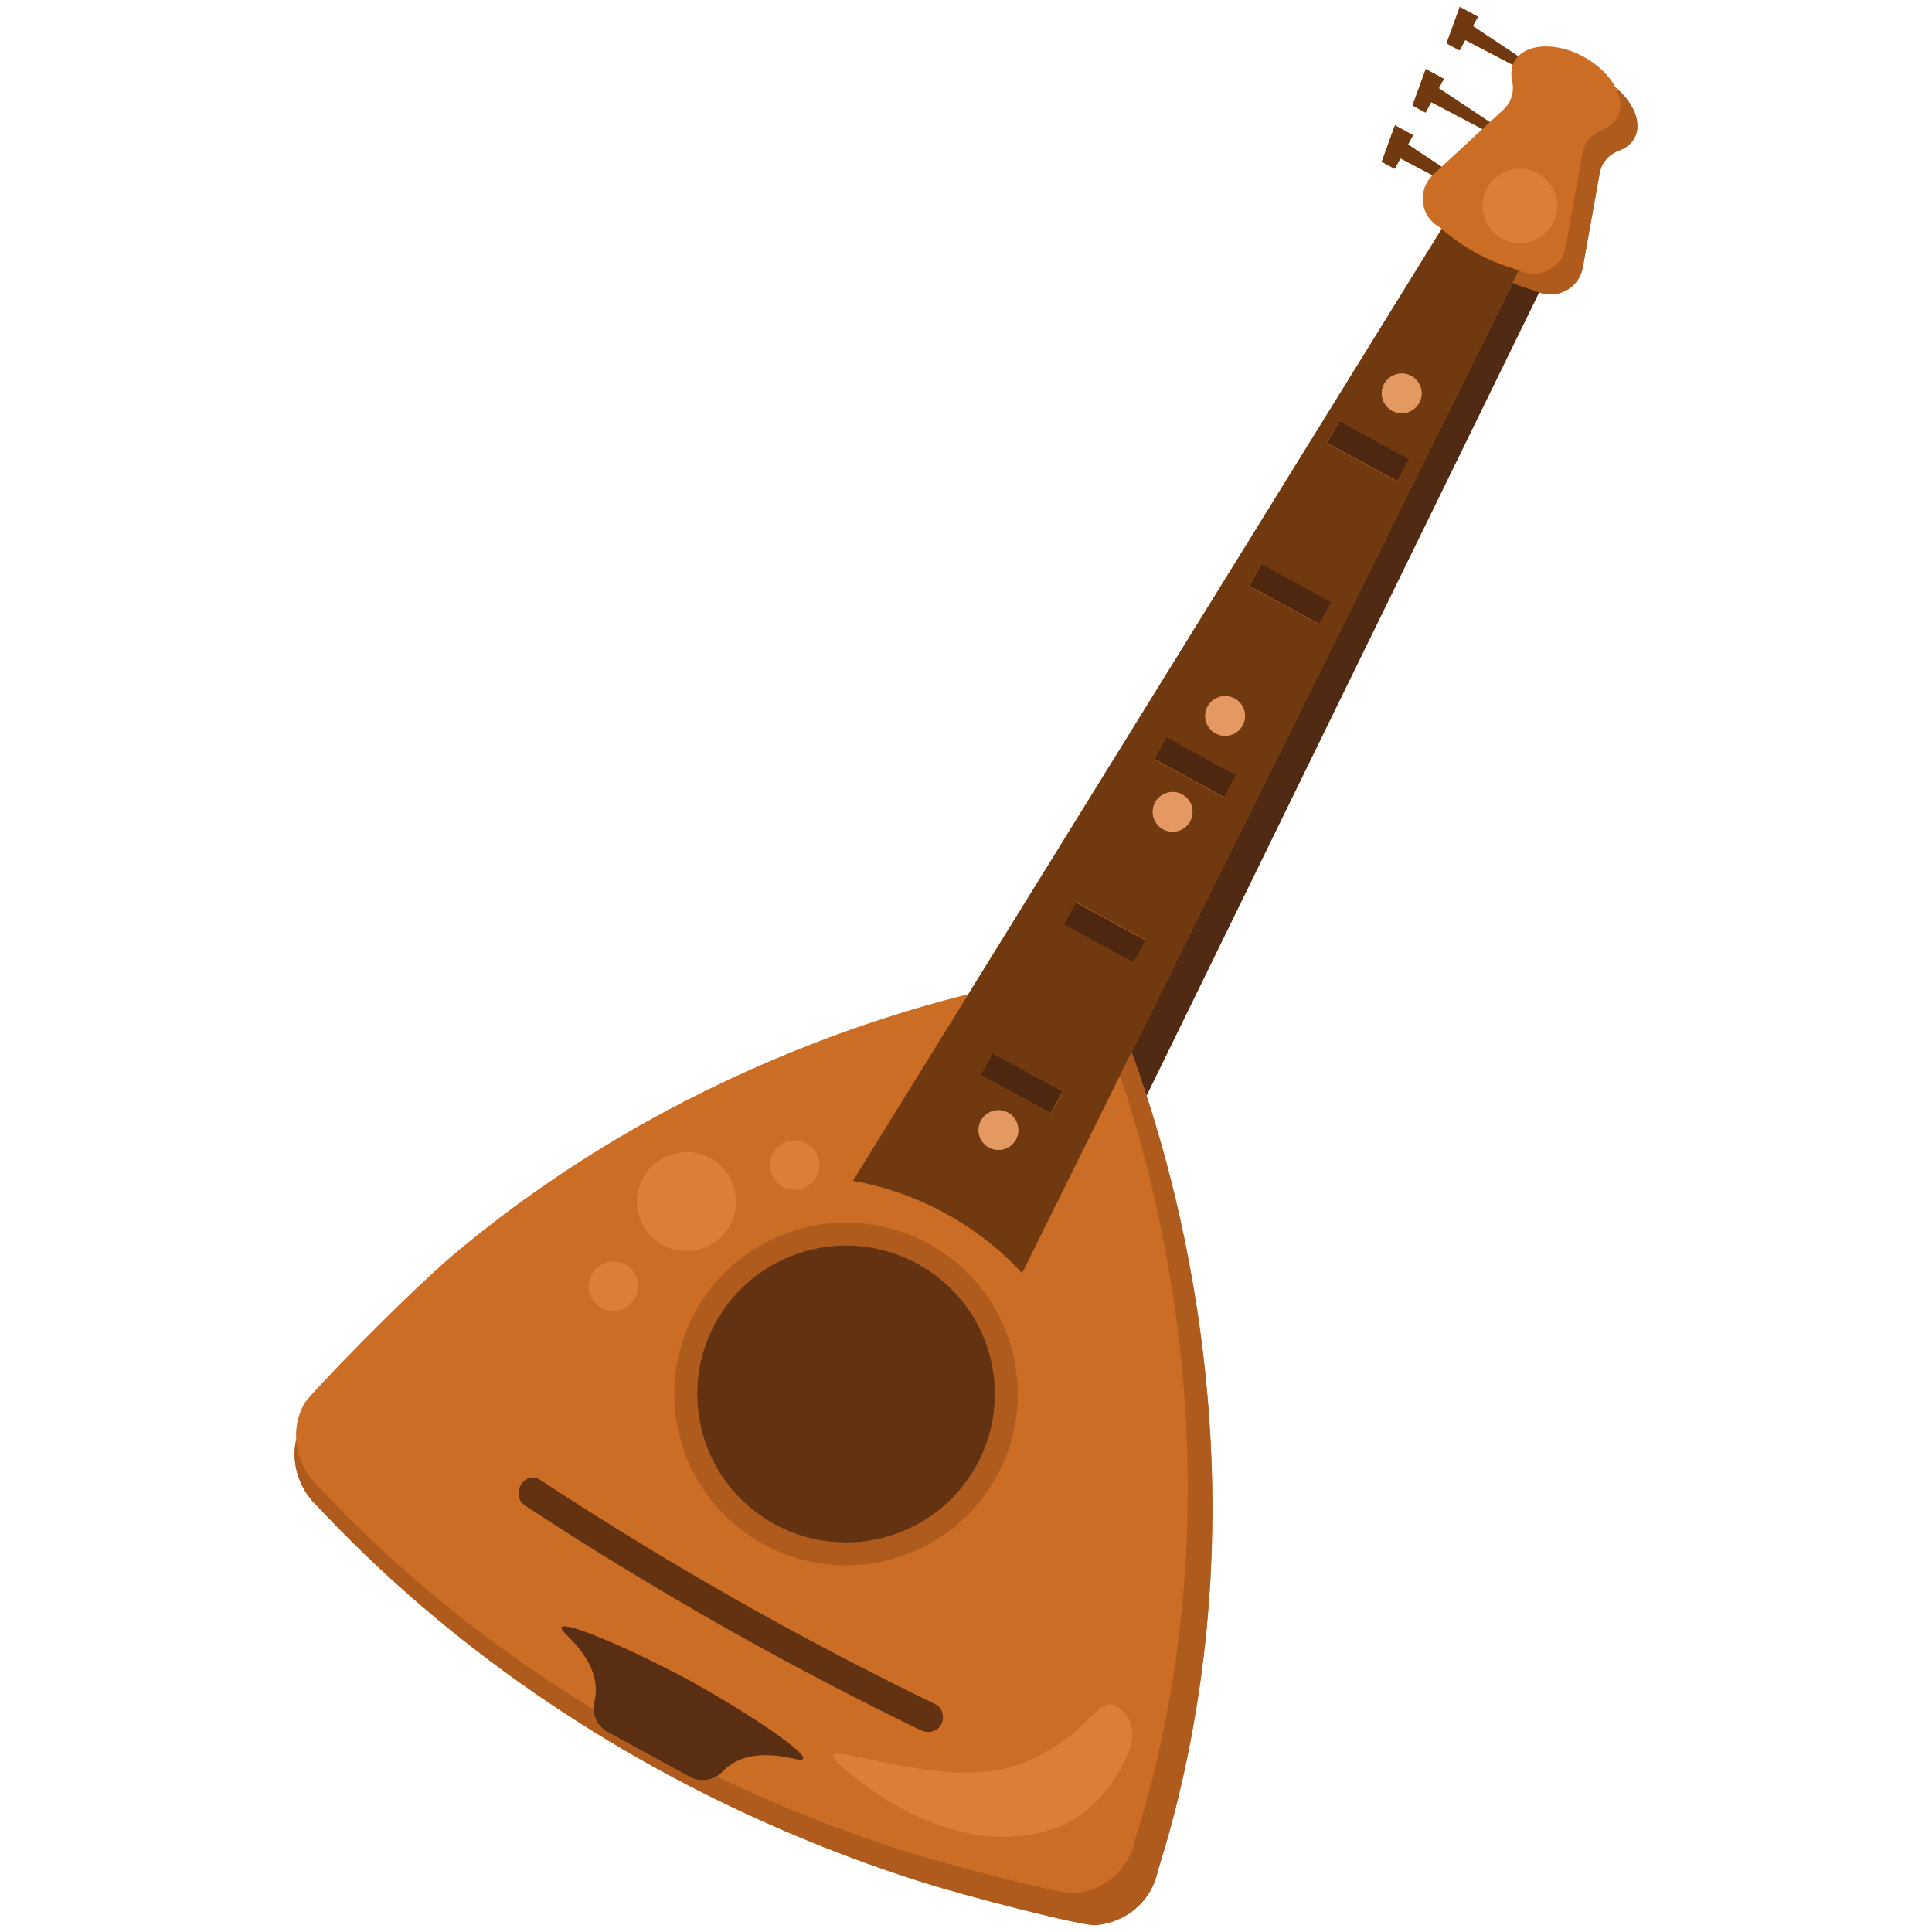 <svg width="36" height="36" viewBox="0 0 36 36" fill="none" xmlns="http://www.w3.org/2000/svg">
<path d="M30.102 1.628C29.991 1.415 29.784 1.207 29.51 1.058C29.037 0.8 28.525 0.804 28.29 1.048L27.445 0.485L27.539 0.312L27.201 0.128L26.954 0.808L27.196 0.94L27.302 0.745L28.19 1.21C28.157 1.301 28.153 1.4 28.176 1.504C28.219 1.698 28.167 1.901 28.021 2.036L27.761 2.276L26.811 1.644L26.905 1.47L26.567 1.286L26.32 1.966L26.562 2.098L26.669 1.903L27.623 2.404L26.862 3.108L26.237 2.692L26.331 2.519L25.993 2.334L25.746 3.015L25.988 3.146L26.095 2.952L26.694 3.266C26.401 3.551 26.466 4.039 26.827 4.236L26.853 4.258L26.859 4.275L18.044 18.525C18.001 18.536 17.958 18.546 17.915 18.557C17 18.791 16.102 19.08 15.225 19.416C14.093 19.851 12.995 20.366 11.945 20.958C10.71 21.656 9.541 22.462 8.462 23.369C7.599 24.096 5.763 25.983 5.666 26.16C5.649 26.191 5.634 26.222 5.62 26.254C5.539 26.437 5.507 26.631 5.519 26.823C5.43 27.226 5.545 27.654 5.824 27.974C5.855 28.01 5.888 28.044 5.923 28.076C6.2 28.371 6.484 28.66 6.775 28.941C7.357 29.503 7.966 30.036 8.601 30.539C10.005 31.654 11.529 32.619 13.133 33.425C14.436 34.079 15.792 34.63 17.18 35.07C17.998 35.33 20.17 35.894 20.419 35.872C20.842 35.834 21.232 35.602 21.445 35.215C21.469 35.171 21.49 35.127 21.508 35.082C21.537 35.011 21.558 34.939 21.573 34.867C21.665 34.572 21.752 34.276 21.832 33.978C22.008 33.32 22.153 32.653 22.267 31.98C22.511 30.547 22.615 29.088 22.586 27.627C22.56 26.369 22.436 25.11 22.218 23.863C22.045 22.867 21.812 21.878 21.518 20.905C21.469 20.741 21.417 20.578 21.364 20.415L28.679 5.448C29.029 5.579 29.425 5.365 29.493 4.984L29.809 3.22C29.844 3.025 29.987 2.872 30.174 2.803C30.297 2.757 30.396 2.681 30.454 2.574C30.603 2.302 30.448 1.917 30.102 1.628Z" fill="#CC6D26"/>
<path d="M14.807 32.775C15.419 32.92 14.17 32.052 12.941 31.365L12.941 31.364C12.909 31.347 12.876 31.329 12.844 31.311C12.811 31.294 12.779 31.276 12.747 31.258L12.746 31.259C11.503 30.598 10.095 30.02 10.549 30.455C11.096 30.98 11.153 31.4 11.074 31.72C11.063 31.765 11.06 31.81 11.061 31.854C11.067 32.026 11.16 32.187 11.317 32.272L12.859 33.112C13.017 33.198 13.203 33.189 13.351 33.1C13.389 33.078 13.425 33.051 13.456 33.018C13.683 32.778 14.068 32.6 14.807 32.775Z" fill="#5A2E12"/>
<path d="M15.844 33.053C17.103 34.077 18.485 34.497 19.711 34.047C20.566 33.734 21.131 32.662 21.1 32.28C21.085 32.095 20.994 31.92 20.84 31.815C20.438 31.54 20.308 32.365 19.041 32.86C17.392 33.504 14.585 32.029 15.844 33.053Z" fill="#DE7E36"/>
<path d="M28.537 5.394C28.417 5.359 28.3 5.316 28.185 5.269L21.084 19.605C21.183 19.873 21.276 20.143 21.364 20.415L28.679 5.448C28.652 5.438 28.625 5.426 28.598 5.412L28.537 5.394Z" fill="#502A12"/>
<path d="M20.869 20.039C20.947 20.271 21.02 20.503 21.091 20.736C21.376 21.681 21.602 22.642 21.771 23.61C21.982 24.821 22.103 26.045 22.128 27.267C22.157 28.687 22.055 30.105 21.819 31.496C21.707 32.151 21.566 32.799 21.395 33.438C21.318 33.728 21.233 34.016 21.144 34.302C21.13 34.372 21.109 34.442 21.081 34.511C21.063 34.554 21.043 34.598 21.02 34.64C20.813 35.016 20.433 35.241 20.023 35.278C19.78 35.3 17.67 34.752 16.875 34.499C15.67 34.117 14.491 33.649 13.351 33.1C13.203 33.189 13.017 33.198 12.859 33.112L11.317 32.272C11.16 32.186 11.067 32.026 11.061 31.854C10.186 31.319 9.342 30.734 8.539 30.097C7.923 29.608 7.331 29.09 6.766 28.544C6.482 28.271 6.206 27.991 5.937 27.704C5.903 27.672 5.871 27.639 5.841 27.605C5.647 27.382 5.536 27.106 5.519 26.823C5.43 27.226 5.545 27.654 5.824 27.974C5.855 28.009 5.888 28.044 5.923 28.076C6.2 28.371 6.484 28.66 6.775 28.941C7.357 29.503 7.966 30.036 8.601 30.539C10.005 31.654 11.529 32.619 13.133 33.425C14.436 34.079 15.792 34.63 17.18 35.07C17.998 35.33 20.17 35.894 20.419 35.872C20.842 35.834 21.232 35.602 21.445 35.215C21.469 35.171 21.49 35.127 21.508 35.082C21.537 35.011 21.558 34.939 21.573 34.867C21.665 34.572 21.752 34.276 21.832 33.978C22.008 33.32 22.153 32.653 22.267 31.979C22.511 30.547 22.615 29.088 22.586 27.626C22.56 26.369 22.436 25.109 22.218 23.862C22.045 22.866 21.812 21.878 21.518 20.905C21.469 20.741 21.417 20.578 21.364 20.415C21.276 20.143 21.183 19.873 21.084 19.605L20.869 20.039Z" fill="#AE5B1D"/>
<path d="M30.102 1.628C30.205 1.826 30.225 2.027 30.136 2.19C30.077 2.296 29.979 2.373 29.855 2.419C29.668 2.488 29.526 2.641 29.491 2.836L29.174 4.6C29.102 5.003 28.663 5.219 28.3 5.037L28.185 5.269C28.3 5.317 28.417 5.359 28.537 5.394L28.598 5.412C28.625 5.427 28.652 5.438 28.679 5.448C29.028 5.579 29.425 5.365 29.493 4.984L29.809 3.221C29.844 3.025 29.987 2.872 30.174 2.803C30.297 2.757 30.396 2.681 30.454 2.574C30.603 2.302 30.448 1.917 30.102 1.628Z" fill="#AE5B1D"/>
<path d="M26.853 4.258L26.858 4.275L26.863 4.267L26.853 4.258Z" fill="#AE5B1D"/>
<path d="M17.608 22.606C18.165 22.909 18.646 23.29 19.045 23.723L20.869 20.04L21.084 19.605L28.185 5.269L28.3 5.037L28.28 5.028L28.219 5.01C27.719 4.862 27.257 4.608 26.864 4.267L26.858 4.275L18.044 18.525L15.892 22.004C16.471 22.105 17.052 22.303 17.608 22.606ZM25.793 7.153C25.891 6.973 26.117 6.907 26.297 7.005C26.476 7.103 26.543 7.328 26.444 7.507C26.346 7.687 26.121 7.753 25.941 7.655C25.761 7.557 25.695 7.332 25.793 7.153ZM24.95 7.853L26.253 8.563L26.03 8.969L24.727 8.259L24.95 7.853ZM23.494 10.513L24.796 11.223L24.574 11.629L23.271 10.919L23.494 10.513ZM22.503 13.163C22.601 12.984 22.826 12.918 23.006 13.016C23.186 13.114 23.252 13.339 23.154 13.518C23.056 13.698 22.83 13.764 22.651 13.666C22.471 13.568 22.404 13.343 22.503 13.163ZM21.726 13.742L23.029 14.452L22.807 14.858L21.504 14.148L21.726 13.742ZM21.525 14.95C21.623 14.771 21.848 14.705 22.028 14.803C22.208 14.901 22.274 15.126 22.176 15.305C22.078 15.485 21.852 15.551 21.672 15.453C21.492 15.355 21.426 15.13 21.525 14.95ZM20.048 16.808L21.35 17.518L21.128 17.924L19.825 17.215L20.048 16.808ZM18.503 19.631L19.805 20.341L19.583 20.747L18.28 20.037L18.503 19.631ZM18.279 20.88C18.377 20.7 18.602 20.634 18.782 20.732C18.962 20.83 19.028 21.055 18.93 21.235C18.832 21.414 18.606 21.48 18.427 21.382C18.247 21.284 18.18 21.059 18.279 20.88Z" fill="#703910"/>
<path d="M12.959 24.439C12.109 25.985 12.676 27.926 14.225 28.774C15.775 29.622 17.721 29.057 18.571 27.511C19.421 25.965 18.854 24.024 17.304 23.176C15.755 22.327 13.809 22.893 12.959 24.439ZM17.099 23.55C18.441 24.285 18.933 25.966 18.196 27.306C17.459 28.645 15.774 29.135 14.431 28.4C13.088 27.666 12.597 25.984 13.334 24.644C14.07 23.305 15.756 22.815 17.099 23.55Z" fill="#AE5B1D"/>
<path d="M14.431 28.4C15.774 29.135 17.459 28.645 18.196 27.306C18.933 25.966 18.442 24.285 17.099 23.55C15.756 22.815 14.07 23.305 13.334 24.644C12.597 25.984 13.088 27.666 14.431 28.4Z" fill="#623211"/>
<path d="M9.789 28.058C11.627 29.264 13.525 30.379 15.476 31.395C16.031 31.684 16.59 31.966 17.154 32.239C17.289 32.304 17.454 32.276 17.534 32.139C17.606 32.017 17.57 31.825 17.435 31.759C15.456 30.799 13.525 29.741 11.654 28.586C11.121 28.258 10.593 27.922 10.07 27.578C9.77 27.381 9.491 27.862 9.789 28.058Z" fill="#623211"/>
<path d="M28.29 1.048L27.445 0.485L27.539 0.312L27.201 0.128L26.954 0.808L27.196 0.94L27.303 0.745L28.19 1.21C28.198 1.188 28.206 1.166 28.218 1.145C28.237 1.109 28.262 1.077 28.29 1.048Z" fill="#703910"/>
<path d="M26.811 1.644L26.905 1.47L26.567 1.286L26.32 1.966L26.562 2.098L26.669 1.903L27.623 2.404L27.761 2.276L26.811 1.644Z" fill="#703910"/>
<path d="M26.862 3.108L26.236 2.692L26.331 2.519L25.993 2.334L25.746 3.014L25.988 3.146L26.095 2.951L26.694 3.265L26.704 3.254L26.862 3.108Z" fill="#703910"/>
<path d="M24.956 7.849L24.733 8.255L26.036 8.964L26.258 8.558L24.956 7.849Z" fill="#4D2710"/>
<path d="M23.501 10.51L23.279 10.916L24.582 11.626L24.804 11.22L23.501 10.51Z" fill="#4D2710"/>
<path d="M21.73 13.736L21.508 14.142L22.811 14.852L23.033 14.446L21.73 13.736Z" fill="#4D2710"/>
<path d="M20.045 16.816L19.823 17.222L21.125 17.932L21.348 17.526L20.045 16.816Z" fill="#4D2710"/>
<path d="M18.497 19.628L18.275 20.034L19.578 20.743L19.8 20.337L18.497 19.628Z" fill="#4D2710"/>
<path d="M25.941 7.655C26.121 7.753 26.346 7.687 26.444 7.507C26.543 7.328 26.476 7.103 26.297 7.005C26.117 6.907 25.891 6.973 25.793 7.153C25.695 7.332 25.761 7.557 25.941 7.655Z" fill="#E39961"/>
<path d="M18.427 21.382C18.606 21.48 18.832 21.414 18.93 21.235C19.028 21.055 18.962 20.831 18.782 20.733C18.602 20.634 18.377 20.701 18.279 20.88C18.18 21.059 18.247 21.284 18.427 21.382Z" fill="#E39961"/>
<path d="M22.651 13.666C22.83 13.764 23.056 13.698 23.154 13.518C23.252 13.339 23.186 13.114 23.006 13.016C22.826 12.918 22.601 12.984 22.503 13.163C22.404 13.343 22.471 13.568 22.651 13.666Z" fill="#E39961"/>
<path d="M21.672 15.453C21.852 15.551 22.078 15.485 22.176 15.305C22.274 15.126 22.208 14.901 22.028 14.803C21.848 14.705 21.623 14.771 21.525 14.95C21.426 15.13 21.493 15.355 21.672 15.453Z" fill="#E39961"/>
<path d="M14.601 22.122C14.829 22.235 15.106 22.142 15.219 21.914C15.333 21.686 15.239 21.41 15.011 21.297C14.783 21.184 14.506 21.277 14.392 21.505C14.279 21.732 14.372 22.009 14.601 22.122Z" fill="#DE7E36"/>
<path d="M11.224 24.378C11.452 24.491 11.729 24.398 11.843 24.17C11.956 23.942 11.863 23.666 11.634 23.553C11.406 23.44 11.129 23.533 11.016 23.761C10.902 23.988 10.995 24.265 11.224 24.378Z" fill="#DE7E36"/>
<path d="M12.382 23.215C12.839 23.441 13.393 23.255 13.62 22.799C13.846 22.343 13.66 21.791 13.203 21.564C12.746 21.338 12.192 21.524 11.966 21.98C11.739 22.436 11.925 22.988 12.382 23.215Z" fill="#DE7E36"/>
<path d="M27.988 4.447C28.325 4.63 28.748 4.507 28.932 4.17C29.116 3.834 28.992 3.412 28.655 3.228C28.317 3.045 27.895 3.168 27.71 3.505C27.526 3.841 27.651 4.263 27.988 4.447Z" fill="#DE7E36"/>
</svg>
